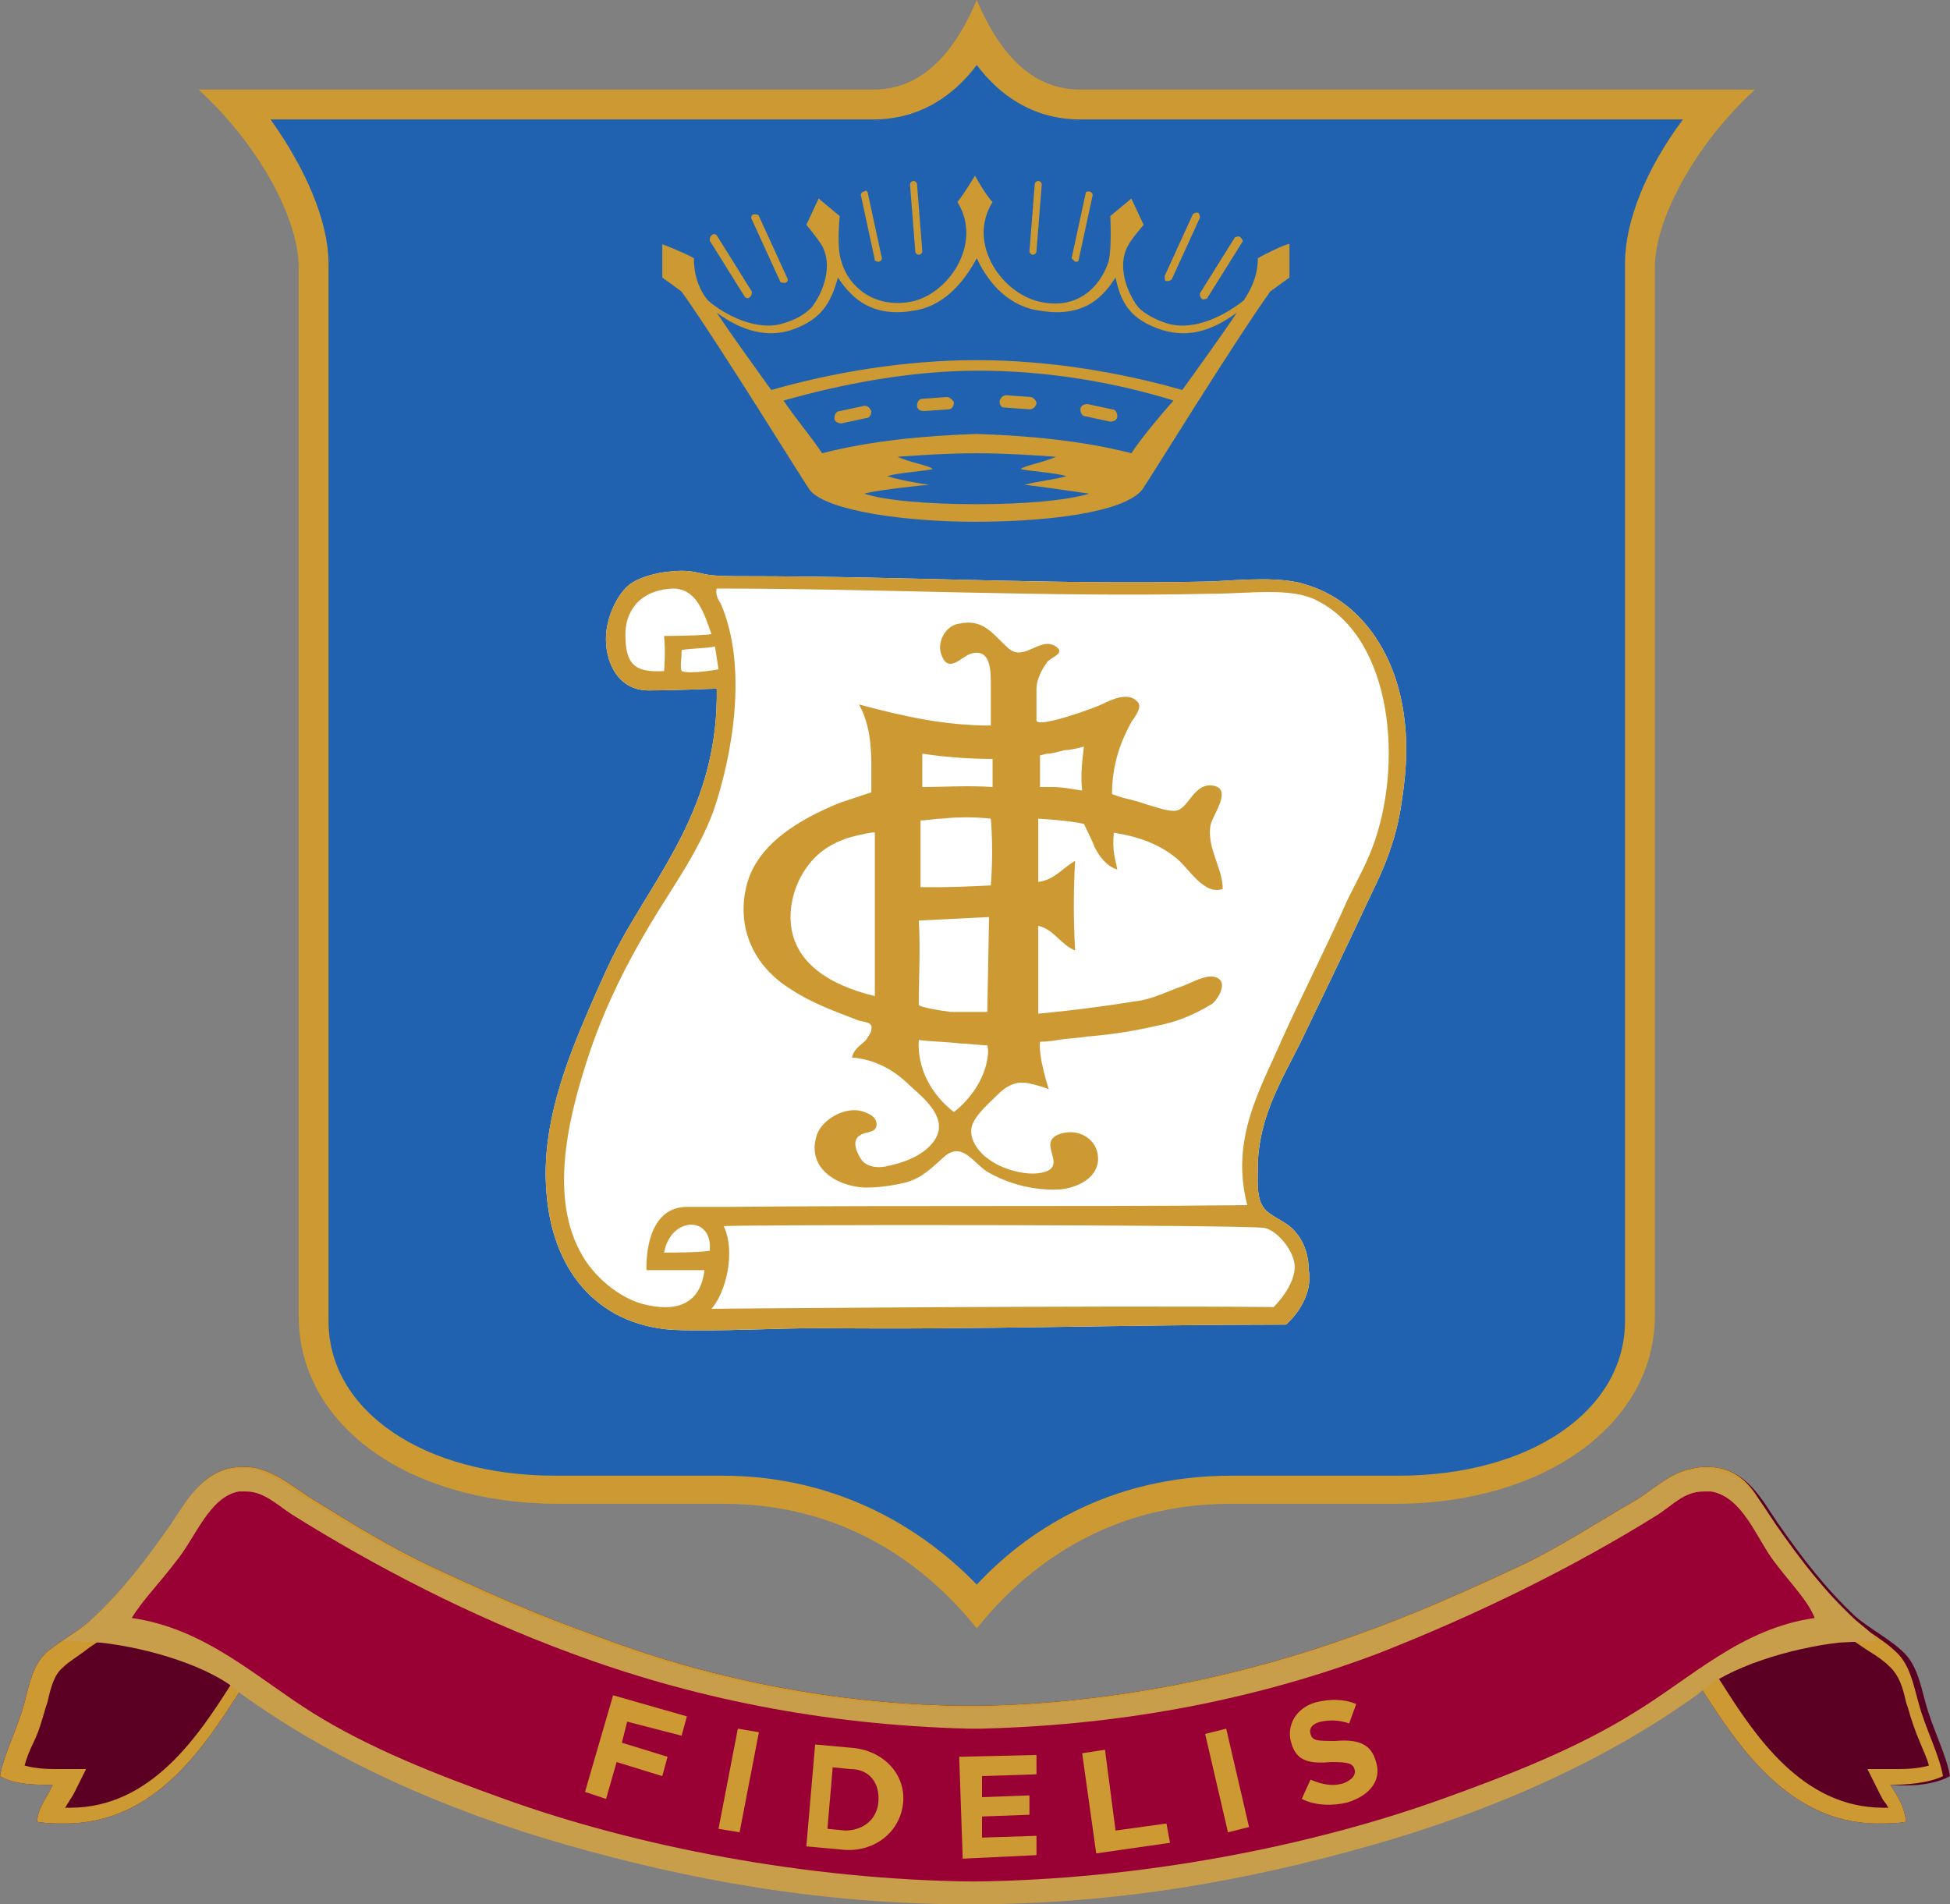 <?xml version="1.0" encoding="UTF-8" standalone="no"?>
<svg
   version="1.1"
   id="Layer_1"
   x="0px"
   y="0px"
   viewBox="0 0 111 108.4"
   xml:space="preserve"
   width="111"
   height="108.4"
   xmlns="http://www.w3.org/2000/svg"
   xmlns:svg="http://www.w3.org/2000/svg"
   xmlns:rdf="http://www.w3.org/1999/02/22-rdf-syntax-ns#"
   xmlns:cc="http://creativecommons.org/ns#"
   xmlns:dc="http://purl.org/dc/elements/1.1/"><rect x="0" y="0" width="111" height="108.4" fill="#808080" stroke="none"/><defs
   id="defs79" />
<style
   type="text/css"
   id="style2">
	.st0{fill:#5B0023;}
	.st1{fill:#CC9933;}
	.st2{fill:#C89E4B;}
	.st3{fill:#990033;}
	.st4{fill:#2062AF;}
	.st5{fill:#FFFFFF;}
</style>
<path
   class="st0"
   d="m 111,101.1 v 0 c -0.2,-1.2 -1,-2.7 -1.4,-4.2 -0.3,-1.1 -0.5,-2.1 -1.2,-2.8 -0.8,-0.8 -2,-1.4 -2.8,-2.1 -1.7,-1.6 -3,-3.3 -4.4,-5.3 -0.9,-1.3 -1.8,-3.2 -4,-3.2 -0.3,0 -0.5,0 -0.9,0.1 -1.2,0.2 -2.2,1.2 -3.2,1.8 -2.1,1.2 -4.2,2.6 -6.5,3.7 -3,1.4 -6.1,2.8 -9.5,4 -6.1,2.2 -13.6,3.9 -21.6,4 -8.1,0 -15.6,-1.7 -21.6,-4 -3.4,-1.2 -6.5,-2.6 -9.5,-4 -2.3,-1.1 -4.4,-2.4 -6.5,-3.7 -1,-0.6 -2,-1.5 -3.2,-1.8 -0.3,-0.1 -0.6,-0.1 -0.9,-0.1 -2.2,0 -3.1,1.9 -4,3.2 -1.4,2 -2.7,3.7 -4.4,5.3 -0.8,0.8 -2,1.4 -2.8,2.1 -0.7,0.7 -0.9,1.6 -1.2,2.8 -0.4,1.5 -1.2,3 -1.4,4.2 v 0 0 c 0.8,0.5 2.1,0.5 3,0.5 -0.3,0.7 -0.8,1.2 -0.9,2.1 v 0 0 c 0.6,0.1 1.1,0.1 1.6,0.1 5.2,0 8,-4.5 10,-7.6 5.1,3.7 11.5,6.6 18.5,8.6 7,2 14.5,3.4 23.1,3.4 8.5,0 16.1,-1.4 23.1,-3.4 7,-2 13.4,-4.9 18.5,-8.6 2,3.1 4.9,7.6 10,7.6 0.5,0 1.1,0 1.6,-0.1 v 0 0 c -0.1,-0.9 -0.5,-1.5 -0.9,-2.1 1.2,0.1 2.5,0 3.4,-0.5 z"
   id="path4" />
<g
   id="g8">
	<path
   class="st1"
   d="m 97.2,84.5 c 1.2,0 1.9,0.8 2.7,2.2 0.1,0.2 0.3,0.4 0.4,0.6 1.6,2.3 2.9,3.9 4.5,5.5 0.5,0.5 1,0.8 1.6,1.2 0.5,0.3 0.9,0.6 1.2,0.9 0.5,0.5 0.7,1.1 0.9,2 l 0.1,0.3 c 0.2,0.7 0.4,1.3 0.7,2 0.2,0.5 0.4,0.9 0.5,1.3 -0.7,0.2 -1.5,0.2 -1.9,0.2 h -1.6 l 0.7,1.4 c 0.1,0.2 0.2,0.4 0.3,0.5 0.1,0.1 0.1,0.2 0.2,0.3 -0.1,0 -0.2,0 -0.3,0 -4.6,0 -7.3,-4.1 -9.2,-7.1 l -0.6,-0.9 -0.9,0.6 C 91.7,99 85.4,102 78.4,104 c -8.1,2.3 -15.3,3.4 -22.8,3.4 -7.4,0 -14.7,-1.1 -22.8,-3.4 -7.1,-2 -13.3,-4.9 -18.1,-8.5 l -0.9,-0.6 -0.6,0.9 c -1.9,3 -4.6,7.1 -9.2,7.1 -0.1,0 -0.2,0 -0.3,0 0.1,-0.1 0.1,-0.2 0.2,-0.3 0.1,-0.2 0.2,-0.3 0.3,-0.5 l 0.7,-1.4 H 3.3 c -0.4,0 -1.2,0 -1.9,-0.2 0.1,-0.4 0.3,-0.9 0.5,-1.3 0.3,-0.6 0.5,-1.3 0.7,-2 L 2.7,96.9 C 2.9,96 3.1,95.3 3.6,94.9 3.9,94.6 4.4,94.3 4.8,94 5.3,93.6 5.9,93.3 6.4,92.8 8,91.3 9.3,89.6 10.9,87.3 c 0.1,-0.2 0.3,-0.4 0.4,-0.6 0.9,-1.4 1.5,-2.2 2.7,-2.2 0.2,0 0.4,0 0.7,0.1 0.6,0.1 1.3,0.6 1.9,1 0.3,0.2 0.6,0.4 0.9,0.6 l 1,0.6 c 1.8,1.1 3.6,2.2 5.5,3.1 3.3,1.6 6.4,2.9 9.6,4.1 5,1.8 12.8,4 22,4 9.2,0 17,-2.2 22,-4 3.1,-1.1 6.2,-2.5 9.6,-4.1 1.9,-0.9 3.8,-2 5.5,-3.1 l 1,-0.6 c 0.3,-0.2 0.6,-0.4 0.9,-0.6 0.7,-0.5 1.3,-0.9 1.9,-1 0.3,-0.1 0.5,-0.1 0.7,-0.1 m 0,-1 c -0.3,0 -0.5,0 -0.9,0.1 -1.2,0.2 -2.2,1.2 -3.2,1.8 -2.1,1.2 -4.2,2.6 -6.5,3.7 -3,1.4 -6.1,2.8 -9.5,4 -6.1,2.2 -13.6,3.9 -21.6,4 -8.1,0 -15.6,-1.7 -21.6,-4 -3.4,-1.2 -6.5,-2.6 -9.5,-4 -2.3,-1.1 -4.4,-2.4 -6.5,-3.7 -1,-0.6 -2,-1.5 -3.2,-1.8 -0.3,-0.1 -0.6,-0.1 -0.9,-0.1 -2.2,0 -3.1,1.9 -4,3.2 -1.4,2 -2.7,3.7 -4.4,5.3 -0.8,0.8 -2,1.4 -2.8,2.1 -0.7,0.7 -0.9,1.6 -1.2,2.8 -0.4,1.5 -1.2,3 -1.4,4.2 v 0 0 c 0.8,0.5 2.1,0.5 3,0.5 -0.3,0.7 -0.8,1.2 -0.9,2.1 v 0 0 c 0.6,0.1 1.1,0.1 1.6,0.1 5.2,0 8,-4.5 10,-7.6 5.1,3.7 11.5,6.6 18.5,8.6 7,2 14.5,3.4 23.1,3.4 8.5,0 16.1,-1.4 23.1,-3.4 7,-2 13.4,-4.9 18.5,-8.6 2,3.1 4.9,7.6 10,7.6 0.5,0 1.1,0 1.6,-0.1 v 0 0 c -0.1,-0.9 -0.5,-1.5 -0.9,-2.1 0.9,0 2.2,-0.1 3,-0.5 v 0 0 c -0.2,-1.2 -1,-2.7 -1.4,-4.2 -0.3,-1.1 -0.5,-2.1 -1.2,-2.8 -0.8,-0.8 -2,-1.4 -2.8,-2.1 -1.7,-1.6 -3,-3.3 -4.4,-5.3 -0.6,-1.3 -1.4,-3.2 -3.6,-3.2 z"
   id="path6" />
</g>
<path
   class="st2"
   d="m 105.5,92.1 c -1.7,-1.6 -3,-3.3 -4.4,-5.3 -0.9,-1.3 -1.8,-3.2 -4,-3.2 -0.3,0 -0.5,0 -0.9,0.1 -1.2,0.2 -2.2,1.2 -3.2,1.8 -2.1,1.2 -4.2,2.6 -6.5,3.7 -3,1.4 -6.1,2.8 -9.5,4 -6.1,2.2 -13.6,3.9 -21.6,4 -8.1,0 -15.5,-1.7 -21.6,-4 -3.4,-1.2 -6.5,-2.6 -9.5,-4 -2.3,-1.1 -4.4,-2.4 -6.5,-3.7 -1,-0.6 -2,-1.5 -3.2,-1.8 -0.3,-0.1 -0.6,-0.1 -0.9,-0.1 -2.2,0 -3.1,1.9 -4,3.2 -1.4,2 -2.7,3.7 -4.4,5.3 -0.5,0.5 -1.1,0.9 -1.7,1.3 l 2.1,0.1 c 2.8,0.3 6.4,1.4 8,2.9 5.1,3.7 11.5,6.6 18.5,8.6 7,2 14.5,3.4 23,3.4 v 0 0 0 0 c 8.5,0 16,-1.4 23,-3.4 7,-2 13.4,-4.9 18.5,-8.6 1.6,-1.5 5.3,-2.6 8,-2.9 l 2.1,-0.1 c -0.2,-0.5 -0.9,-0.9 -1.3,-1.3 z"
   id="path10" />
<path
   class="st3"
   d="m 101,88.9 c -1,-1.3 -1.8,-3.7 -3.6,-4 -0.2,0 -0.3,0 -0.4,0 -1.1,0 -1.7,0.7 -2.6,1.3 -4.8,3 -10.3,5.7 -15.9,7.9 -6.6,2.5 -14.2,4.1 -22.7,4.3 -0.1,0 -0.2,0 -0.3,0 -0.1,0 -0.2,0 -0.3,0 C 46.8,98.2 39.2,96.6 32.5,94.1 26.8,92 21.4,89.2 16.6,86.2 15.7,85.6 15,84.9 14,84.9 c -0.1,0 -0.3,0 -0.4,0 -1.7,0.3 -2.5,2.7 -3.6,4 -0.9,1.2 -1.9,2.2 -2.5,3.2 4.2,0.6 7.1,3.4 10.3,5.4 3.2,2 7,3.5 10.9,4.9 7.5,2.7 17.2,4.6 26.7,4.7 v 0 0 0 0 c 9.5,-0.1 19.2,-2 26.7,-4.7 3.9,-1.4 7.7,-2.9 10.9,-4.9 3.3,-2 6.1,-4.8 10.3,-5.4 -0.4,-1 -1.4,-2 -2.3,-3.2 z"
   id="path12" />
<path
   class="st1"
   d="m 78.3,100.2 v 0 C 78,99.2 77.2,99 76,99.1 c -1,0 -1.3,0 -1.4,-0.4 v 0 c -0.1,-0.3 0.1,-0.6 0.6,-0.7 0.5,-0.1 1,-0.1 1.6,0.1 L 77.2,97 c -0.7,-0.3 -1.5,-0.3 -2.3,-0.1 -1.1,0.3 -1.7,1.3 -1.4,2.3 v 0 c 0.3,1.1 1.1,1.2 2.3,1.1 1,0 1.2,0.1 1.3,0.4 v 0 c 0.1,0.3 -0.1,0.6 -0.6,0.8 -0.6,0.2 -1.2,0.1 -1.9,-0.2 l -0.5,1.1 c 0.8,0.4 1.8,0.4 2.6,0.2 1.3,-0.4 2,-1.3 1.6,-2.4 m -7.2,3.8 -1.3,-5.6 -1.2,0.3 1.3,5.6 z m -4.5,0.9 -0.2,-1.1 -2.9,0.4 -0.6,-4.6 -1.3,0.2 0.8,5.7 z m -7.6,0.7 v -1.1 l -3.1,0.1 v -1.2 l 2.7,-0.1 v -1.1 l -2.7,0.1 v -1.2 L 59,101 v -1.1 l -4.4,0.1 0.2,5.8 z m -9,-3 c -0.1,1 -0.9,1.6 -1.9,1.6 l -1,-0.1 0.3,-3.5 1,0.1 c 1.1,0 1.7,0.8 1.6,1.9 z m 1.4,0.1 v 0 c 0.2,-1.6 -1,-3 -2.8,-3.2 l -2.2,-0.2 -0.5,5.8 2.2,0.2 c 1.7,0.1 3.1,-1 3.3,-2.6 m -9.3,1.6 1.1,-5.7 -1.2,-0.2 -1.1,5.7 z m -3.3,-5.5 0.3,-1.1 -4.2,-1.2 -1.6,5.5 1.2,0.4 0.6,-2.1 2.6,0.8 L 38,100 35.4,99.2 35.7,98 Z"
   id="path14" />
<path
   class="st1"
   d="M 61.5,5.1 C 58.9,5.1 57,3.3 55.6,0 54.2,3.3 52.3,5.1 49.7,5.1 H 11.3 c 3.5,3.2 5.7,7.4 5.7,10.1 v 59.7 c 0,6.2 6.2,10.7 14.8,10.7 h 9.4 c 7.5,0 12.1,4.2 14.4,7.1 2.3,-2.9 6.9,-7.1 14.4,-7.1 h 9.4 C 88,85.6 94.2,81 94.2,74.9 V 15.2 c 0,-2.7 2.3,-7 5.7,-10.1 z"
   id="path16" />
<path
   class="st4"
   d="m 55.6,3.7 c 1.2,1.6 3.1,3.1 5.9,3.1 h 34.3 c -2.1,2.8 -3.3,5.8 -3.3,8.2 v 60.2 c 0,5.1 -5.4,8.8 -12.9,8.8 H 70.1 C 63,84 58.3,87.3 55.6,90.2 52.9,87.4 48.1,84 41.1,84 H 31.6 C 24.1,84 18.7,80.3 18.7,75.2 V 15 c 0,-2.4 -1.3,-5.4 -3.3,-8.2 h 34.3 c 2.8,0 4.7,-1.5 5.9,-3.1"
   id="path18" />
<path
   class="st5"
   d="m 73.2,75.4 c -9.2,0 -17.8,0.3 -26.3,0.2 -2.9,0 -5.8,0.2 -8.6,0.1 -4.4,-0.3 -6.9,-3.5 -7.2,-7.9 -0.3,-3.8 1.2,-7.5 2.4,-10.3 0.7,-1.6 1.3,-3 2.1,-4.4 2.3,-4 5.3,-7.7 5.2,-13.9 -0.3,0 -2.3,0.1 -3.9,0.1 -1.7,0 -2.5,-1.6 -2.4,-3.2 0.1,-1.2 0.7,-2.3 1.3,-2.8 0.5,-0.4 1.3,-0.6 1.8,-0.7 1.4,-0.2 1.7,-0.1 2.6,0.1 0.6,0.1 1.5,0.1 2.2,0.1 9.5,0 17.3,0.5 26.5,0.3 1.9,-0.1 4.1,-0.3 5.5,0.2 3,0.9 5,3.8 5.5,7.3 0.3,2 0.1,3.8 -0.2,5.6 -0.3,1.7 -0.9,3.2 -1.6,4.6 -1.4,3 -2.7,5.7 -4.1,8.6 -1,2 -2.3,4.1 -2.4,6.8 0,0.9 -0.1,1.9 0.3,2.5 0.4,0.6 1.4,0.8 1.9,1.5 0.5,0.6 0.7,1.4 0.7,2.1 0.2,1.1 -0.4,2.3 -1.3,3.1"
   id="path20" />
<g
   id="g52">
	<path
   class="st1"
   d="m 57.2,23.2 1.4,0.1 c 0.2,0 0.3,-0.1 0.4,-0.3 0,-0.2 -0.1,-0.3 -0.3,-0.4 l -1.4,-0.1 c -0.2,0 -0.3,0.1 -0.4,0.3 0,0.3 0.1,0.4 0.3,0.4 z"
   id="path22" />
	<path
   class="st1"
   d="m 61.8,23.7 1.4,0.3 c 0.2,0 0.4,-0.1 0.4,-0.3 0,-0.2 -0.1,-0.4 -0.3,-0.4 L 61.9,23 c -0.2,0 -0.4,0.1 -0.4,0.3 0,0.2 0.1,0.4 0.3,0.4 z"
   id="path24" />
	<path
   class="st1"
   d="m 68.4,17 c 0.1,0.1 0.2,0 0.3,0 l 2,-3.2 c 0.1,-0.1 0,-0.2 -0.1,-0.3 -0.1,-0.1 -0.2,0 -0.3,0 l -2,3.2 c 0,0.1 0,0.2 0.1,0.3 z"
   id="path26" />
	<path
   class="st1"
   d="m 66.4,16 c 0.1,0 0.2,0 0.3,-0.1 l 1.6,-3.5 c 0,-0.1 0,-0.2 -0.1,-0.3 -0.1,0 -0.2,0 -0.3,0.1 l -1.6,3.5 c 0,0.2 0,0.3 0.1,0.3 z"
   id="path28" />
	<path
   class="st1"
   d="m 61.2,14.9 c 0.1,0 0.2,0 0.2,-0.1 l 0.8,-3.7 c 0,-0.1 -0.1,-0.2 -0.2,-0.2 -0.1,0 -0.2,0 -0.2,0.1 L 61,14.7 c 0,0 0.1,0.1 0.2,0.2 z"
   id="path30" />
	<path
   class="st1"
   d="m 58.8,14.5 c 0.1,0 0.2,-0.1 0.2,-0.2 l 0.3,-3.8 c 0,-0.1 -0.1,-0.2 -0.2,-0.2 -0.1,0 -0.2,0.1 -0.2,0.2 l -0.3,3.8 c 0,0.1 0.1,0.2 0.2,0.2 z"
   id="path32" />
	<path
   class="st1"
   d="m 71.6,14.7 c 0,1 -0.4,1.8 -0.8,2.4 -1,0.8 -2.8,1.8 -4.4,1.3 -0.6,-0.2 -1.2,-0.5 -1.6,-0.9 -0.7,-0.9 -1.2,-2.4 -0.6,-3.5 0.2,-0.4 0.9,-1.2 0.9,-1.2 l -0.7,-1.5 -1.2,1 c 0,0 0.1,1.8 -0.1,2.6 -0.5,1.5 -1.8,2.7 -3.8,2.3 -2.2,-0.4 -4.3,-3.3 -2.8,-5.7 -0.4,-0.4 -1,-1.5 -1,-1.5 v 0 0 c 0,0 -0.6,1 -1,1.5 1.5,2.4 -0.6,5.4 -2.8,5.7 -2,0.3 -3.4,-0.9 -3.8,-2.3 -0.3,-0.8 -0.1,-2.6 -0.1,-2.6 l -1.2,-1 -0.7,1.5 c 0,0 0.6,0.7 0.9,1.2 0.6,1.1 0.1,2.6 -0.6,3.5 -0.4,0.4 -0.9,0.7 -1.6,0.9 -1.5,0.5 -3.4,-0.5 -4.3,-1.3 -0.5,-0.6 -0.8,-1.4 -0.8,-2.4 -0.5,-0.3 -1.8,-0.8 -1.8,-0.8 v 1.9 c 0,0 0.7,0.5 1.1,0.8 2.2,3.1 7,10.9 7.3,11.3 1,1.2 5.5,1.8 9.4,1.8 v 0 0 0 0 c 4,0 8.4,-0.5 9.5,-1.8 0.3,-0.4 5.1,-8.2 7.3,-11.3 0.4,-0.3 1.1,-0.8 1.1,-0.8 v -1.9 c 0,-0.1 -1.3,0.5 -1.8,0.8 z m -16,14 c -2.7,0 -5.2,-0.2 -6.4,-0.6 0.7,-0.2 3.4,-0.5 3.7,-0.5 -0.7,-0.1 -1.8,-0.3 -2.4,-0.5 0.7,-0.2 2.3,-0.3 2.6,-0.4 -0.2,-0.2 -1.4,-0.4 -2,-0.7 1.4,-0.1 2.9,-0.2 4.5,-0.2 1.5,0 3.1,0.1 4.5,0.2 -0.6,0.3 -1.8,0.5 -2,0.7 0.3,0.1 1.9,0.2 2.6,0.4 -0.6,0.2 -1.7,0.3 -2.4,0.5 0.3,0 3,0.4 3.7,0.5 -1.3,0.4 -3.8,0.6 -6.4,0.6 z m 8.8,-2.9 c -2.7,-0.7 -5.8,-1 -8.8,-1.1 v 0 0 0 0 c -3,0.1 -6.1,0.4 -8.8,1.1 -0.6,-0.9 -1.6,-2.1 -2.2,-3 3.2,-0.9 7.1,-1.7 11.1,-1.7 4,0 7.9,0.7 11.1,1.7 -0.8,0.9 -1.8,2.1 -2.4,3 z m 2.9,-3.6 c -3.5,-1 -7.6,-1.7 -11.7,-1.7 v 0 0 0 0 c -4.1,0 -8.2,0.7 -11.7,1.7 -1,-1.4 -2.1,-2.9 -3.1,-4.4 1.5,1.1 2.9,1.4 4.2,1 1.8,-0.6 2.3,-1.6 2.7,-3 0.6,0.9 1.7,2.3 4.2,1.9 1.7,-0.2 2.9,-1.5 3.7,-3 0.7,1.5 1.9,2.8 3.7,3 2.6,0.4 3.6,-1 4.2,-1.9 0.3,1.4 0.8,2.4 2.7,3 1.4,0.4 2.7,0.1 4.2,-1 -1,1.5 -2.1,3 -3.1,4.4 z"
   id="path34" />
	<path
   class="st1"
   d="m 53.9,22.6 -1.4,0.1 c -0.2,0 -0.3,0.2 -0.3,0.4 0,0.2 0.2,0.3 0.4,0.3 L 54,23.3 c 0.2,0 0.3,-0.2 0.3,-0.4 -0.1,-0.2 -0.3,-0.3 -0.4,-0.3 z"
   id="path36" />
	<path
   class="st1"
   d="m 49.2,23.1 -1.4,0.3 c -0.2,0 -0.3,0.2 -0.3,0.4 0,0.2 0.2,0.3 0.4,0.3 l 1.4,-0.3 c 0.2,0 0.3,-0.2 0.3,-0.4 -0.1,-0.2 -0.2,-0.3 -0.4,-0.3 z"
   id="path38" />
	<path
   class="st1"
   d="m 42.4,16.9 c 0.1,0.1 0.2,0.1 0.3,0 0.1,-0.1 0.1,-0.2 0.1,-0.3 l -2,-3.2 c -0.1,-0.1 -0.2,-0.1 -0.3,0 -0.1,0.1 -0.1,0.2 -0.1,0.3 z"
   id="path40" />
	<path
   class="st1"
   d="m 44.4,16 c 0,0.1 0.2,0.1 0.3,0.1 0.1,0 0.2,-0.2 0.1,-0.3 l -1.6,-3.5 c 0,-0.1 -0.2,-0.1 -0.3,-0.1 -0.1,0 -0.2,0.2 -0.1,0.3 z"
   id="path42" />
	<path
   class="st1"
   d="m 50,14.9 c 0.1,0 0.2,-0.1 0.2,-0.2 L 49.4,11 c 0,-0.1 -0.1,-0.2 -0.2,-0.1 -0.1,0 -0.2,0.1 -0.2,0.2 l 0.8,3.7 c -0.1,0 0.1,0.1 0.2,0.1 z"
   id="path44" />
	<path
   class="st1"
   d="m 52.3,14.5 c 0.1,0 0.2,-0.1 0.2,-0.2 l -0.3,-3.8 c 0,-0.1 -0.1,-0.2 -0.2,-0.2 -0.1,0 -0.2,0.1 -0.2,0.2 l 0.3,3.8 c 0,0.1 0.1,0.2 0.2,0.2 z"
   id="path46" />
	<path
   class="st1"
   d="m 73.2,75.4 c -9.2,0 -17.8,0.3 -26.3,0.2 -2.9,0 -5.8,0.2 -8.6,0.1 -4.4,-0.3 -6.9,-3.5 -7.2,-7.9 -0.3,-3.8 1.2,-7.5 2.4,-10.3 0.7,-1.6 1.3,-3 2.1,-4.4 2.3,-4 5.3,-7.7 5.2,-13.9 -0.3,0 -2.3,0.1 -3.9,0.1 -1.7,0 -2.5,-1.6 -2.4,-3.2 0.1,-1.2 0.7,-2.3 1.3,-2.8 0.5,-0.4 1.3,-0.6 1.8,-0.7 1.4,-0.2 1.7,-0.1 2.6,0.1 0.6,0.1 1.5,0.1 2.2,0.1 9.5,0 17.3,0.5 26.5,0.3 1.9,-0.1 4.1,-0.3 5.5,0.2 3,0.9 5,3.8 5.5,7.3 0.3,2 0.1,3.8 -0.2,5.6 -0.3,1.7 -0.9,3.2 -1.6,4.6 -1.4,3 -2.7,5.7 -4.1,8.6 -1,2 -2.3,4.1 -2.4,6.8 0,0.9 -0.1,1.9 0.3,2.5 0.4,0.6 1.4,0.8 1.9,1.5 0.5,0.6 0.7,1.4 0.7,2.1 0.2,1.1 -0.4,2.3 -1.3,3.1 M 38.3,33.5 c -2,0.1 -2.7,1.4 -2.7,2.6 0,1.7 0.5,2.2 2.2,2.1 0,0 0.1,-1.1 0,-2 0,0 1.9,0 2.7,-0.1 -0.4,-1.1 -0.8,-2.6 -2.2,-2.6 z m 2.7,0.8 c 1.6,3.6 0.7,8.7 -0.4,11.9 -0.9,2.4 -2.4,4.4 -3.7,6.6 -1.3,2.2 -2.4,4.4 -3.3,7 -1.1,3.3 -2.4,8 -0.6,11.4 0.7,1.4 2.3,2.8 3.9,3.1 1.9,0.4 3,-0.3 3.2,-2 0,0 -2.1,0 -3.3,0 0,0 -0.2,-3.6 2.3,-3.6 0.6,0 1.4,0 2.1,0 10.5,-0.1 20.1,0 29.8,-0.1 -1,-3.8 0.8,-6.7 2,-9.5 1,-2.2 2.3,-4.8 3.4,-7.2 0.5,-1.2 1.2,-2.3 1.7,-3.6 C 79.9,43.6 79.3,36.4 75,34.2 73.5,33.4 71.2,33.8 68.8,33.8 59.7,34 50,33.5 40.8,33.5 c -0.1,0.3 0.1,0.7 0.2,0.8 z M 38.8,37 c 0,0.6 -0.1,0.9 0,1.2 0.5,0.2 2.1,-0.1 2.1,-0.1 l -0.2,-1.3 c -0.4,0.1 -1.3,0.1 -1.9,0.2 z m -1,34.3 c 0.6,0 1.9,0 2.6,-0.1 0.2,-2 -2.2,-2 -2.6,0.1 z m 3.4,-1.5 c 0.7,1.5 0.1,3.8 -0.7,4.7 0,0 21.8,-0.2 32,-0.1 0.6,-0.6 1.2,-1.5 1.2,-2.3 0,-0.8 -0.9,-2 -1.7,-2.2 -1,-0.2 -30.8,-0.2 -30.8,-0.1 z"
   id="path48" />
	<path
   class="st1"
   d="m 69.1,55.6 c -0.5,-0.1 -1.2,0.3 -1.7,0.5 -0.9,0.3 -1.8,0.8 -2.8,0.9 -3.1,0.5 -5.5,0.7 -5.5,0.7 0,0 0,-3.3 0,-5 0.9,0.2 1.3,1.1 2.1,1.4 -0.1,-1.7 -0.1,-3.4 0,-5.1 -0.7,0.4 -1.2,1.1 -2.1,1.2 0,-0.6 0,-1.2 0,-1.8 0,-0.3 0,-1.8 0,-1.8 0,0 1.8,0.1 2.6,0.3 0,0 0.5,1 0.6,1.3 0.3,0.6 0.7,1.1 1.3,1.3 -0.1,-0.6 -0.3,-1 -0.2,-2.1 1.3,0.2 2.5,0.6 3.5,1.4 0.7,0.5 1.6,2.2 2.7,1.8 0,-1.2 -0.9,-2.3 -0.7,-3.6 0.1,-0.6 1.4,-2.2 0,-2.3 -0.9,0 -1.2,1.1 -1.8,1.4 -0.4,0.2 -1.4,-0.2 -1.8,-0.3 -0.3,-0.1 -0.6,-0.2 -1,-0.3 -0.5,-0.1 -1,-0.3 -1,-0.3 0,-1.7 0.5,-3 1.1,-4.1 0.2,-0.3 0.7,-0.9 0.3,-1.2 -0.5,-0.5 -1.4,-0.1 -2,0.2 -0.4,0.2 -3.7,1.4 -3.7,0.9 0,-0.6 0,-1.2 0,-1.8 0,-0.5 0.3,-1.1 0.6,-1.5 0.2,-0.3 1.1,-0.5 0.5,-0.9 -0.9,-0.6 -1.8,0.9 -2.7,0.1 -0.9,-0.8 -1.4,-1.7 -2.8,-1.4 -0.8,0.1 -1.3,1.1 -1,1.8 0.4,1.1 1.2,0 1.7,-0.1 1.1,-0.3 1.1,1 1.1,1.7 0,0.8 0,1.6 0,2.4 -2.6,0 -4.9,-0.5 -7.5,-1.2 0.6,1.1 0.7,2.3 0.7,3.5 0,0.5 0,1 0,1.5 -0.6,0.2 -1.2,0.4 -1.8,0.6 -2.2,0.9 -4.7,2.3 -5.3,4.7 -0.6,2.4 0.4,4.6 2.5,5.9 1.2,0.8 2.6,1.3 3.9,1.8 0.4,0.1 0.8,0.1 0.7,0.5 0,0.2 -0.2,0.4 -0.3,0.6 -0.3,0.3 -0.7,0.5 -0.8,1 1.3,0.1 2.4,0.7 3.3,1.6 0.9,0.8 2.2,1.9 1.4,3.1 -0.6,0.9 -1.8,1.3 -2.8,1.5 -0.5,0.1 -1,0 -1.3,-0.3 -0.3,-0.4 -0.7,-1.2 -0.1,-1.5 0.3,-0.2 0.9,-0.1 0.9,-0.6 0,-0.4 -0.4,-0.6 -0.7,-0.7 -1,-0.4 -2.4,0.4 -2.7,1.3 -0.6,1.8 1,2.9 2.7,3 0.8,0 1.6,-0.1 2.4,-0.3 1,-0.3 1.5,-0.9 2.2,-1.5 1,-0.8 1.6,0.4 2.4,0.9 1.2,0.7 2.7,1.1 4.2,1 0.9,-0.1 2,-0.6 2.1,-1.6 0.1,-1.2 -1.1,-2 -2.3,-1.5 -1.1,0.5 0.5,1.7 -0.7,2.1 C 58.6,67 57.1,66.6 56.3,66 55.7,65.6 55,64.7 55.4,63.9 c 0.3,-0.6 0.9,-1.1 1.4,-1.6 0.6,-0.6 1.2,-0.8 1.9,-0.6 0.5,0.1 1,0.3 1,0.3 0,0 -0.6,-1.8 -0.5,-2.7 0,0 0.5,0 1,-0.1 0.6,-0.1 1.1,-0.1 1.7,-0.2 1.3,-0.1 2.6,-0.3 3.9,-0.6 1.1,-0.2 2.1,-0.6 3.1,-1.2 0.3,-0.1 1.2,-1.4 0.2,-1.6 m -16.8,-3.2 4,-0.2 -0.1,5.4 c 0,0 -1.3,0 -2.1,0 -0.8,-0.1 -1.8,-0.3 -1.8,-0.4 0,-1.6 0.1,-3.2 0,-4.8 m 9.4,-9.9 c -0.1,0.8 -0.2,1.7 -0.1,2.5 -0.7,-0.1 -1.1,-0.2 -1.7,-0.2 -0.4,0 -0.7,0 -0.7,0 V 43 c 0,0 0,0 0.4,-0.1 0.3,0 0.6,-0.1 1,-0.2 0.3,0 0.7,-0.1 1.1,-0.2 m -9.2,2.3 c 0,0 0,-1.8 0,-1.9 1.3,0.2 2.7,0.3 4,0.3 0,0.5 0,1 0,1.6 -1.4,-0.1 -2.8,0 -4,0 M 49.8,56.7 C 47.3,56.1 45,54.8 45,52.2 c 0,-1.2 0.5,-2.5 1.4,-3.4 0.4,-0.4 1,-0.8 1.6,-1 0.1,-0.1 1.8,-0.5 1.8,-0.4 0,3 0,6.1 0,9.3 m 4.5,6.6 c -1.3,-1 -2.1,-2.5 -2,-4.1 0.8,0.1 1.6,0.1 2.4,0.2 0.4,0 1.1,0.1 1.5,0.1 0,0 0.1,0.3 0,0.8 -0.2,1.2 -1,2.3 -1.9,3 m 2.1,-12.9 c 0,0 -1.9,0.1 -2.8,0.1 -0.6,0 -1.2,0 -1.2,0 0,0 0,-2.1 0,-2.9 0,-0.3 0,-0.6 0,-0.9 0.4,0 0.8,-0.1 1.2,-0.1 0.9,-0.1 1.9,-0.1 2.8,0 0.1,1.2 0.1,2.5 0,3.8"
   id="path50" />
</g>
<g
   id="g74">
	<g
   id="g72">
		
		
		
		
		
		
		
		
		
	</g>
</g>
</svg>
